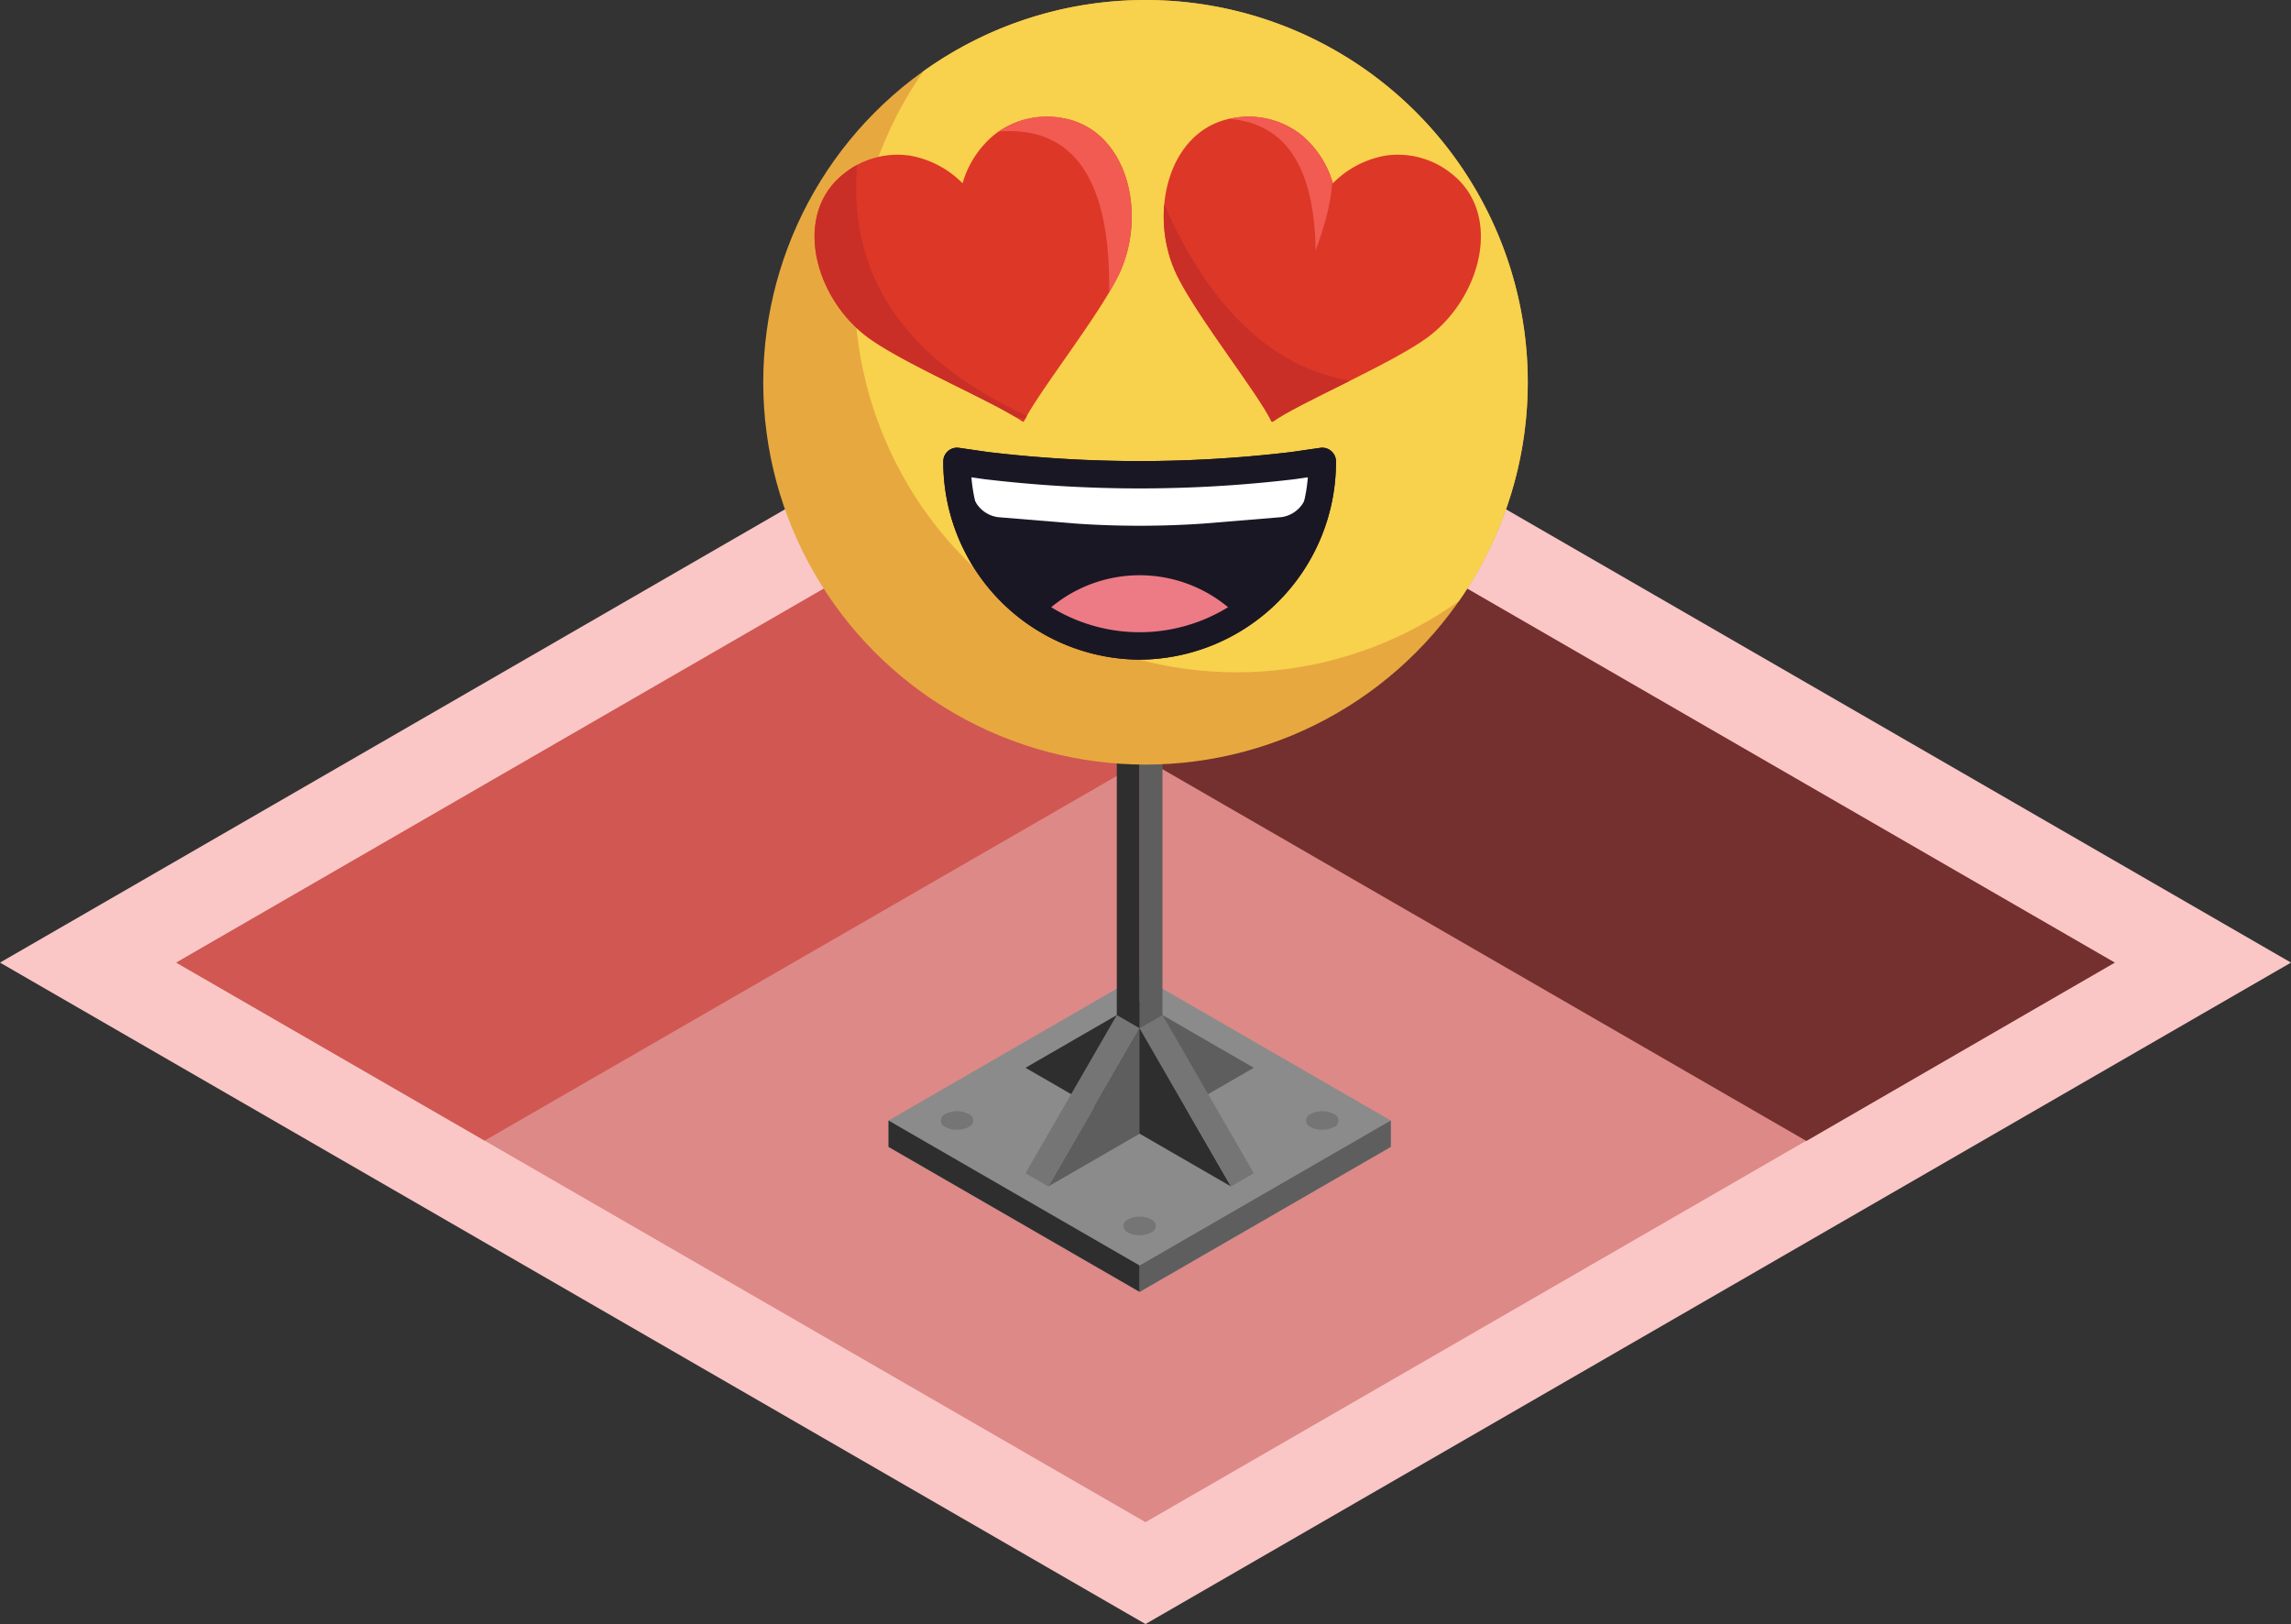 <svg id="Layer_1" data-name="Layer 1" xmlns="http://www.w3.org/2000/svg" xmlns:xlink="http://www.w3.org/1999/xlink" viewBox="0 0 130 92.147">
  <rect x="0" y="0" width="130" height="92.147" fill="#333333" stroke="none"/>
  <defs>
    <style>
      .cls-1 {
        fill: none;
      }

      .top-light {
        fill: #fac7c6;
      }

      .top-prim {
        fill: #dd8987;
      }

      .cls-2 {
        fill: #73302f;
      }

      .cls-3 {
        fill: #d15752;
      }

      .cls-4 {
        fill: #8b8b8b;
      }

      .cls-5 {
        fill: #2e2e2e;
      }

      .cls-6 {
        fill: #5e5e5e;
      }

      .cls-7 {
        fill: #757575;
      }

      .cls-8 {
        fill: #e7a840;
      }

      .cls-9 {
        fill: #f8d14d;
      }

      .cls-10 {
        fill: #1a1725;
      }

      .cls-11 {
        clip-path: url(#clip-path);
      }

      .cls-12 {
        fill: #ec7b85;
      }

      .cls-13 {
        fill: #fff;
      }

      .cls-14 {
        fill: #dd3728;
      }

      .cls-15 {
        clip-path: url(#clip-path-2);
      }

      .cls-16 {
        fill: #c92f27;
      }

      .cls-17 {
        fill: #f15b51;
      }

      .cls-18 {
        clip-path: url(#clip-path-3);
      }
    </style>
    <clipPath id="clip-path">
      <path class="cls-1" d="M54.303,26.179l1.645.237a73.199,73.199,0,0,0,17.439,0l1.645-.237h0A10.423,10.423,0,0,1,64.667,36.65h0A10.423,10.423,0,0,1,54.303,26.179Z"/>
    </clipPath>
    <clipPath id="clip-path-2">
      <path class="cls-1" d="M72.15,23.919c-.717-1.54-4.185-5.897-5.354-8.276-1.702-3.462-.53-8.388,3.264-8.96a4.837,4.837,0,0,1,3.737.936A5.555,5.555,0,0,1,75.632,10.4a5.548,5.548,0,0,1,2.943-1.563,4.837,4.837,0,0,1,3.73.969c3.056,2.318,1.725,7.205-1.427,9.428-2.166,1.529-7.297,3.693-8.664,4.701l-.028-.022-.035.006Z"/>
    </clipPath>
    <clipPath id="clip-path-3">
      <path class="cls-1" d="M58.101,23.919c.717-1.54,4.185-5.897,5.355-8.276,1.702-3.462.529-8.388-3.264-8.96a4.837,4.837,0,0,0-3.738.936A5.551,5.551,0,0,0,54.619,10.4,5.547,5.547,0,0,0,51.676,8.838a4.836,4.836,0,0,0-3.729.969c-3.056,2.318-1.726,7.205,1.426,9.428,2.166,1.529,7.298,3.693,8.665,4.701l.028-.022.035.006Z"/>
    </clipPath>
  </defs>
  <title>Artboard 12</title>
  <g id="root">
    <g id="Group">
      <path id="top-T2" class="top-light" d="M65,17.087l65,37.53-65,37.53L0,54.617Z"/>
      <path id="top-T2-2" class="top-prim" d="M65,22.857l55,31.76-55,31.75-55-31.75Z"/>
      <path id="Path" class="cls-2" d="M65,22.857v20.23l37.5,21.65,17.5-10.12Z"/>
      <path id="Path-2" class="cls-3" d="M65,22.857v20.23l-37.5,21.63L10,54.617Z"/>
    </g>
    <g id="Group-2" data-name="Group">
      <path id="Path-2-2" data-name="Path" class="cls-4" d="M50.417,65.073,64.667,73.3l14.251-8.227v-1.496L64.667,55.349,50.417,63.577Z"/>
      <path id="Path-3" data-name="Path" class="cls-5" d="M63.372,9.724V63.577l1.296.748V10.471Z"/>
      <path id="Path-4" data-name="Path" class="cls-6" d="M65.963,9.724l-1.296.748V64.325l1.296-.748Z"/>
      <path id="Path-5" data-name="Path" class="cls-4" d="M63.372,9.724l1.296-.748,1.296.748-1.296.748Z"/>
      <path id="Path-6" data-name="Path" class="cls-5" d="M64.667,71.804V73.3L50.417,65.073v-1.496Z"/>
      <path id="Path-7" data-name="Path" class="cls-6" d="M78.918,63.577v1.496L64.667,73.3v-1.496Z"/>
      <path id="Path-8" data-name="Path" class="cls-5" d="M58.19,60.585l6.478,3.74v-7.48Z"/>
      <path id="Path-9" data-name="Path" class="cls-6" d="M64.667,64.325l-5.182,2.992,5.182-8.976Z"/>
      <path id="Path-10" data-name="Path" class="cls-6" d="M71.145,60.585l-6.478,3.74v-7.48Z"/>
      <path id="Path-11" data-name="Path" class="cls-5" d="M64.667,64.325l5.182,2.992-5.182-8.976Z"/>
      <path id="Path-12" data-name="Path" class="cls-7" d="M58.19,66.569l5.182-8.975,1.296.748-5.182,8.976Z"/>
      <path id="Path-13" data-name="Path" class="cls-7" d="M71.145,66.569l-5.182-8.975-1.296.748,5.182,8.976Z"/>
      <path id="Path-14" data-name="Path" class="cls-7" d="M64.019,69.186h0a1.434,1.434,0,0,1,1.296,0h0a.395.395,0,0,1,0,.748h0a1.434,1.434,0,0,1-1.296,0h0A.395.395,0,0,1,64.019,69.186Z"/>
      <path id="Path-15" data-name="Path" class="cls-7" d="M74.384,63.203h0a1.434,1.434,0,0,1,1.296,0h0a.395.395,0,0,1,0,.748h0a1.433,1.433,0,0,1-1.296,0h0A.395.395,0,0,1,74.384,63.203Z"/>
      <path id="Path-16" data-name="Path" class="cls-7" d="M53.655,63.203h0a1.434,1.434,0,0,1,1.296,0h0a.395.395,0,0,1,0,.748h0a1.433,1.433,0,0,1-1.296,0h0A.395.395,0,0,1,53.655,63.203Z"/>
      <circle id="Mask" class="cls-8" cx="65" cy="21.691" r="21.691"/>
      <path class="cls-9" d="M65,0A21.585,21.585,0,0,0,52.4,4.041a21.686,21.686,0,0,0,30.383,30.065A21.686,21.686,0,0,0,65,0Z"/>
      <g id="Mask-2" data-name="Mask">
        <path class="cls-10" d="M54.303,26.179l1.645.237a73.199,73.199,0,0,0,17.439,0l1.645-.237h0A10.423,10.423,0,0,1,64.667,36.65h0A10.423,10.423,0,0,1,54.303,26.179Z"/>
        <path class="cls-10" d="M64.667,37.427A11.208,11.208,0,0,1,53.526,26.179a.777.777,0,0,1,.888-.769l1.645.237a72.36,72.36,0,0,0,17.217,0L74.92,25.41a.777.777,0,0,1,.888.769A11.208,11.208,0,0,1,64.667,37.427ZM55.122,27.082a9.578,9.578,0,0,0,19.091,0l-.715.103a74.154,74.154,0,0,1-17.66,0Z"/>
      </g>
      <g class="cls-11">
        <g>
          <path id="Path-17" data-name="Path" class="cls-12" d="M58.19,35.902l.783-.814a7.844,7.844,0,0,1,11.389,0l.783.814-6.478.748Z"/>
          <path id="Path-18" data-name="Path" class="cls-13" d="M54.303,25.518l.956,2.76a1.728,1.728,0,0,0,1.372,1.065l4.421.364a52.928,52.928,0,0,0,7.23,0l4.421-.364a1.728,1.728,0,0,0,1.372-1.065l.956-2.76Z"/>
        </g>
      </g>
      <g id="Mask-3" data-name="Mask">
        <path class="cls-10" d="M64.667,37.427A11.208,11.208,0,0,1,53.526,26.179a.777.777,0,0,1,.888-.769l1.645.237a72.36,72.36,0,0,0,17.217,0L74.92,25.41a.777.777,0,0,1,.888.769A11.208,11.208,0,0,1,64.667,37.427ZM55.122,27.082a9.578,9.578,0,0,0,19.091,0l-.715.103a74.154,74.154,0,0,1-17.66,0Z"/>
      </g>
      <path id="Mask-4" data-name="Mask" class="cls-14" d="M72.15,23.919c-.717-1.54-4.185-5.897-5.354-8.276-1.702-3.462-.53-8.388,3.264-8.96a4.837,4.837,0,0,1,3.737.936A5.555,5.555,0,0,1,75.632,10.4a5.548,5.548,0,0,1,2.943-1.563,4.837,4.837,0,0,1,3.73.969c3.056,2.318,1.725,7.205-1.427,9.428-2.166,1.529-7.297,3.693-8.664,4.701l-.028-.022-.035.006Z"/>
      <g class="cls-15">
        <g>
          <path id="Path-19" data-name="Path" class="cls-16" d="M65.583,17.951v-7.48q4.178,10.376,11.66,11.22l-5.182,2.992Z"/>
          <path id="Path-20" data-name="Path" class="cls-17" d="M69.47,6.731q5.085.189,5.182,7.48Q78.036,5.166,69.47,6.731Z"/>
        </g>
      </g>
      <path id="Mask-5" data-name="Mask" class="cls-14" d="M58.101,23.919c.717-1.54,4.185-5.897,5.355-8.276,1.702-3.462.529-8.388-3.264-8.96a4.837,4.837,0,0,0-3.738.936A5.551,5.551,0,0,0,54.619,10.4,5.547,5.547,0,0,0,51.676,8.838a4.836,4.836,0,0,0-3.729.969c-3.056,2.318-1.726,7.205,1.426,9.428,2.166,1.529,7.298,3.693,8.665,4.701l.028-.022.035.006Z"/>
      <g class="cls-18">
        <g>
          <path id="Path-21" data-name="Path" class="cls-16" d="M48.671,8.975q-1.068,10.047,10.364,14.96Q49.028,22.2,46.08,16.455T48.671,8.975Z"/>
          <path id="Path-22" data-name="Path" class="cls-17" d="M64.217,7.48c-1.142-1.293-4.765-1.673-7.773,0q6.834-.689,6.478,9.724Q66.182,9.703,64.217,7.48Z"/>
        </g>
      </g>
    </g>
  </g>
</svg>
